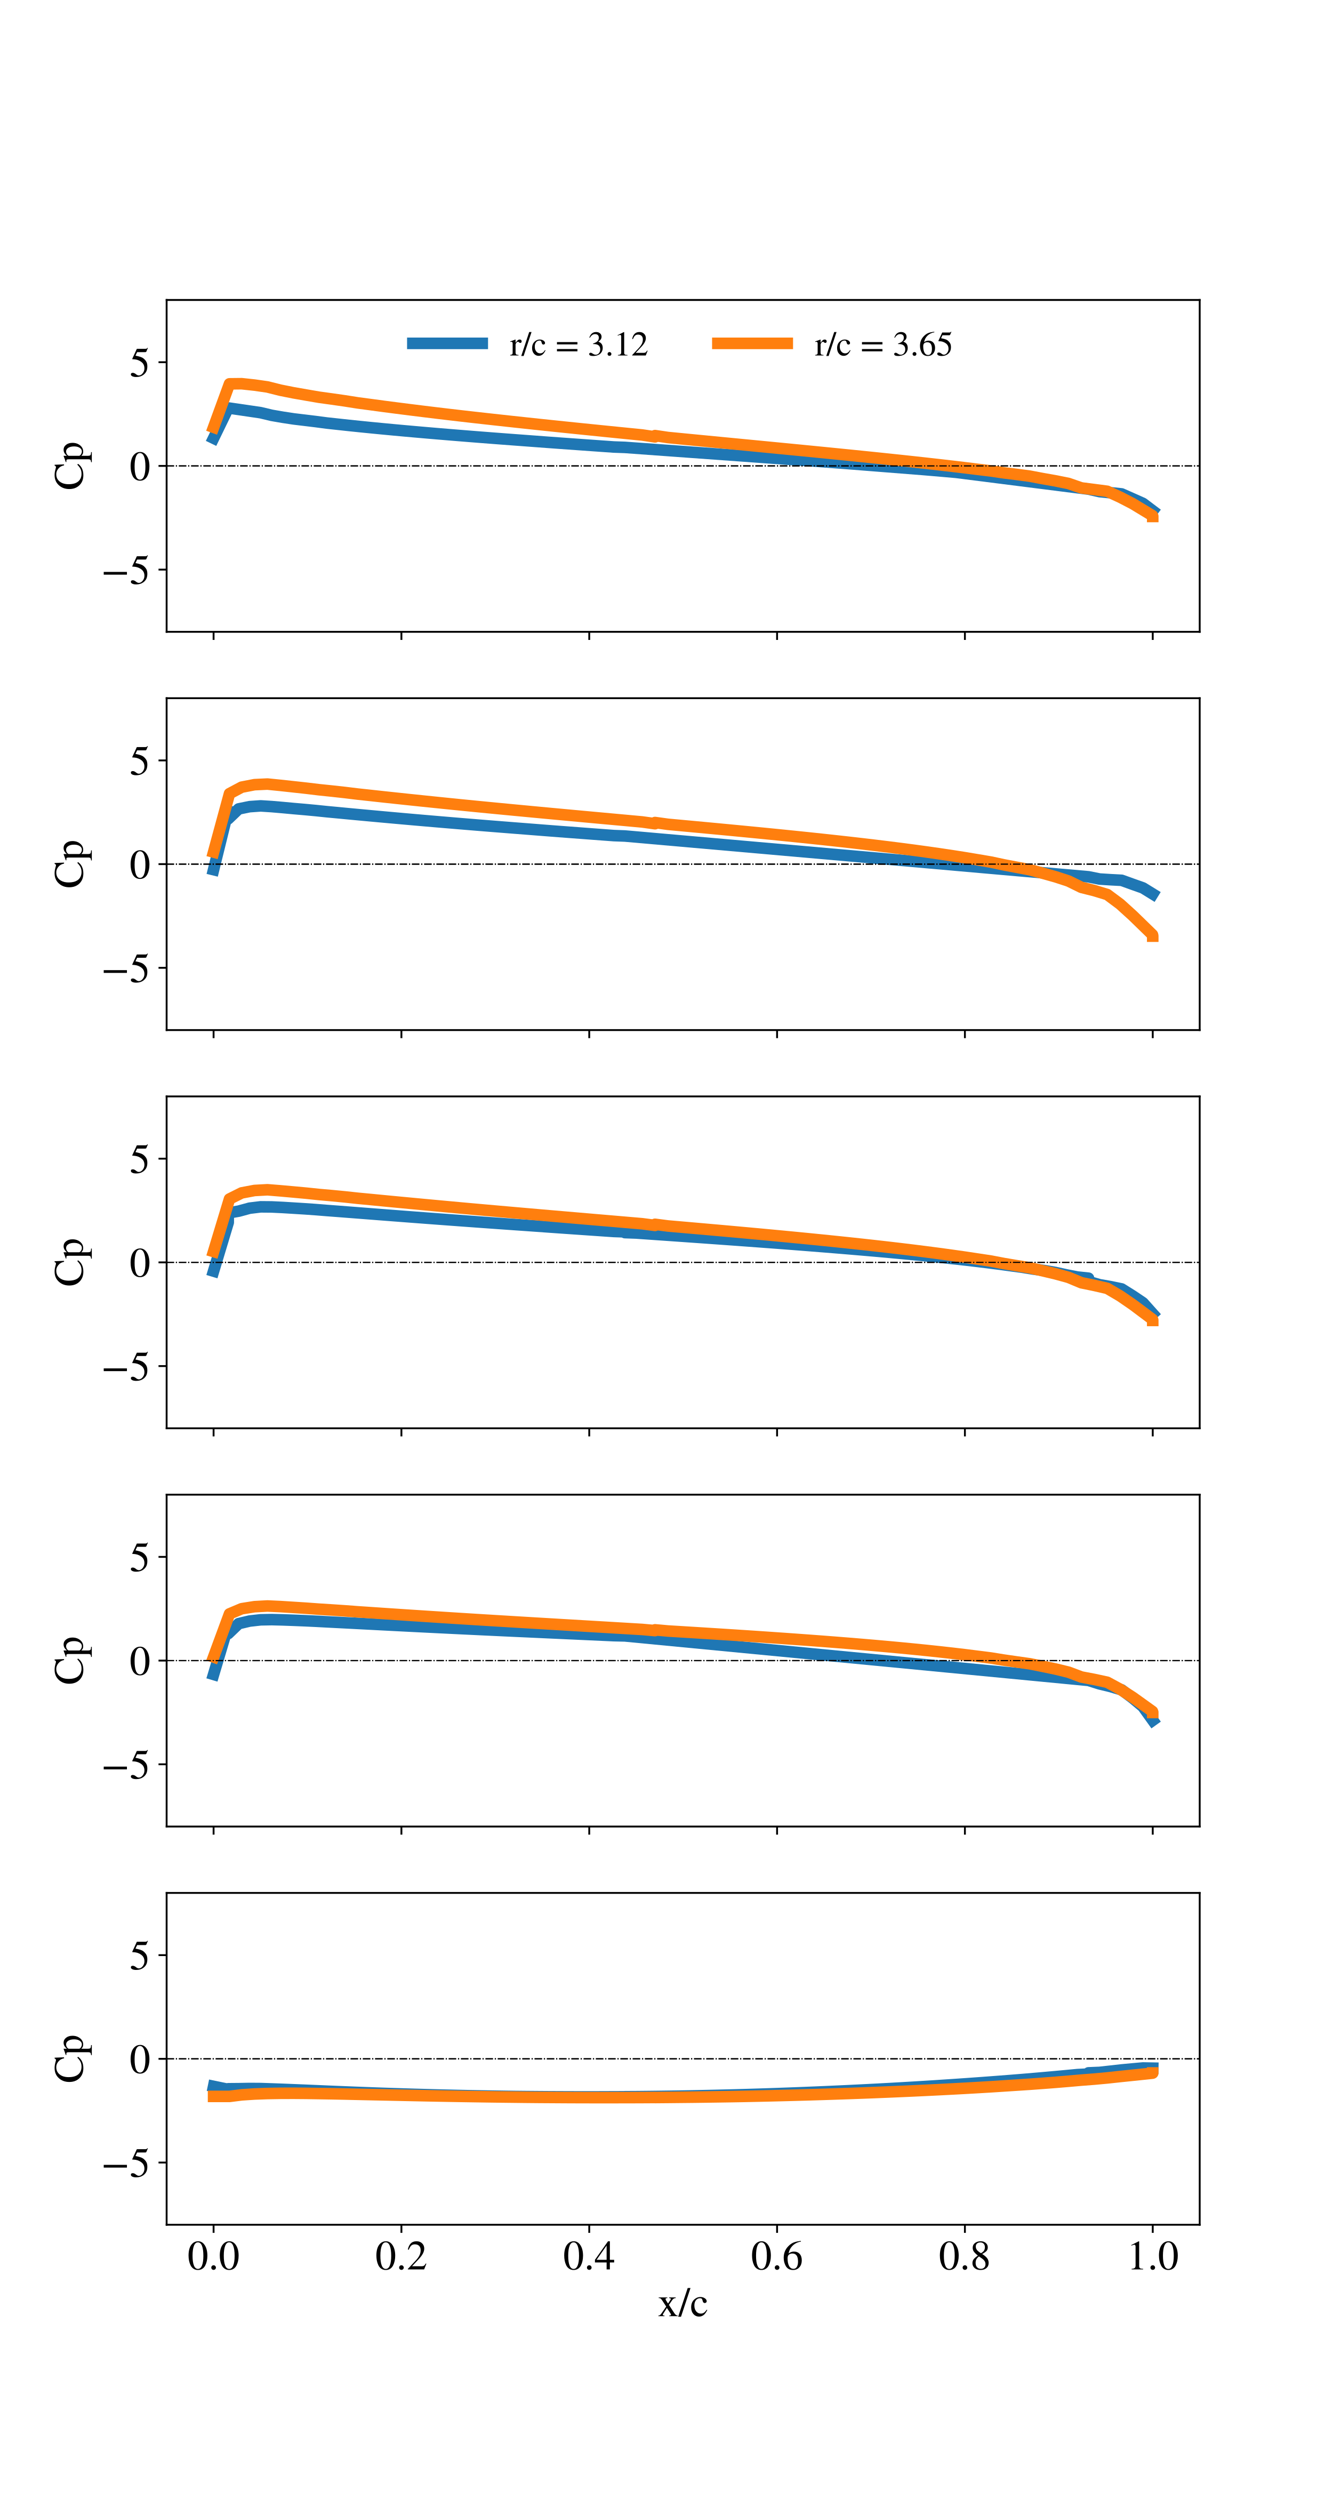 <?xml version="1.0" encoding="utf-8" standalone="no"?>
<!DOCTYPE svg PUBLIC "-//W3C//DTD SVG 1.1//EN"
  "http://www.w3.org/Graphics/SVG/1.1/DTD/svg11.dtd">
<!-- Created with matplotlib (https://matplotlib.org/) -->
<svg height="1080pt" version="1.1" viewBox="0 0 576 1080" width="576pt" xmlns="http://www.w3.org/2000/svg" xmlns:xlink="http://www.w3.org/1999/xlink">
 <defs>
  <style type="text/css">*{stroke-linecap:butt;stroke-linejoin:round;}</style>
 </defs>
 <g id="figure_1">
  <g id="patch_1">
   <path d="M 0 1080 
L 576 1080 
L 576 0 
L 0 0 
z
" style="fill:#ffffff;"/>
  </g>
  <g id="axes_1">
   <g id="patch_2">
    <path d="M 72 272.979 
L 518.4 272.979 
L 518.4 129.6 
L 72 129.6 
z
" style="fill:#ffffff;"/>
   </g>
   <g id="matplotlib.axis_1">
    <g id="xtick_1">
     <g id="line2d_1">
      <defs>
       <path d="M 0 0 
L 0 3.5 
" id="m505b1a65cf" style="stroke:#000000;stroke-width:0.8;"/>
      </defs>
      <g>
       <use style="fill:#ffffff;stroke:#000000;stroke-width:0.8;" x="92.291" xlink:href="#m505b1a65cf" y="272.979"/>
      </g>
     </g>
    </g>
    <g id="xtick_2">
     <g id="line2d_2">
      <g>
       <use style="fill:#ffffff;stroke:#000000;stroke-width:0.8;" x="173.455" xlink:href="#m505b1a65cf" y="272.979"/>
      </g>
     </g>
    </g>
    <g id="xtick_3">
     <g id="line2d_3">
      <g>
       <use style="fill:#ffffff;stroke:#000000;stroke-width:0.8;" x="254.618" xlink:href="#m505b1a65cf" y="272.979"/>
      </g>
     </g>
    </g>
    <g id="xtick_4">
     <g id="line2d_4">
      <g>
       <use style="fill:#ffffff;stroke:#000000;stroke-width:0.8;" x="335.782" xlink:href="#m505b1a65cf" y="272.979"/>
      </g>
     </g>
    </g>
    <g id="xtick_5">
     <g id="line2d_5">
      <g>
       <use style="fill:#ffffff;stroke:#000000;stroke-width:0.8;" x="416.945" xlink:href="#m505b1a65cf" y="272.979"/>
      </g>
     </g>
    </g>
    <g id="xtick_6">
     <g id="line2d_6">
      <g>
       <use style="fill:#ffffff;stroke:#000000;stroke-width:0.8;" x="498.109" xlink:href="#m505b1a65cf" y="272.979"/>
      </g>
     </g>
    </g>
   </g>
   <g id="matplotlib.axis_2">
    <g id="ytick_1">
     <g id="line2d_7">
      <defs>
       <path d="M 0 0 
L -3.5 0 
" id="mb809abcc5d" style="stroke:#000000;stroke-width:0.8;"/>
      </defs>
      <g>
       <use style="fill:#ffffff;stroke:#000000;stroke-width:0.8;" x="72" xlink:href="#mb809abcc5d" y="246.096"/>
      </g>
     </g>
     <g id="text_1">
      <!-- −5 -->
      <g transform="translate(43.67 252.242)scale(0.18 -0.18)">
       <defs>
        <path d="M 62.094 22 
L 6.406 22 
L 6.406 28.594 
L 62.094 28.594 
z
" id="STIXGeneral-Regular-8722"/>
        <path d="M 43.797 68.094 
L 40.203 59.594 
Q 39.594 58.297 37.5 58.297 
L 18.094 58.297 
L 14.094 49.797 
Q 25.094 47.703 30 45.25 
Q 34.906 42.797 39.094 37 
Q 42.594 32.203 42.594 24.297 
Q 42.594 17.094 40.25 12.188 
Q 37.906 7.297 32.797 3.5 
Q 26 -1.406 15.797 -1.406 
Q 10.094 -1.406 6.594 0.297 
Q 3.094 2 3.094 4.797 
Q 3.094 8.594 7.594 8.594 
Q 11.203 8.594 15 5.5 
Q 18.906 2.297 22.094 2.297 
Q 27.297 2.297 31.438 7.5 
Q 35.594 12.703 35.594 19.203 
Q 35.594 28.797 28.906 34.203 
Q 20.203 41.203 7.594 41.203 
Q 6.406 41.203 6.406 42 
L 6.5 42.5 
L 17.406 66.203 
L 38.094 66.203 
Q 39.797 66.203 40.75 66.703 
Q 41.703 67.203 42.906 68.797 
z
" id="STIXGeneral-Regular-53"/>
       </defs>
       <use xlink:href="#STIXGeneral-Regular-8722"/>
       <use x="68.5" xlink:href="#STIXGeneral-Regular-53"/>
      </g>
     </g>
    </g>
    <g id="ytick_2">
     <g id="line2d_8">
      <g>
       <use style="fill:#ffffff;stroke:#000000;stroke-width:0.8;" x="72" xlink:href="#mb809abcc5d" y="201.29"/>
      </g>
     </g>
     <g id="text_2">
      <!-- 0 -->
      <g transform="translate(56 207.436)scale(0.18 -0.18)">
       <defs>
        <path d="M 47.594 33 
Q 47.594 26.297 46.297 20.344 
Q 45 14.406 42.453 9.406 
Q 39.906 4.406 35.406 1.5 
Q 30.906 -1.406 25 -1.406 
Q 18.906 -1.406 14.297 1.688 
Q 9.703 4.797 7.203 10 
Q 4.703 15.203 3.547 21.094 
Q 2.406 27 2.406 33.594 
Q 2.406 42.906 4.703 50.344 
Q 7 57.797 12.344 62.688 
Q 17.703 67.594 25.406 67.594 
Q 35.203 67.594 41.391 58 
Q 47.594 48.406 47.594 33 
z
M 38 32.5 
Q 38 48.297 34.641 56.641 
Q 31.297 65 24.797 65 
Q 18.594 65 15.297 56.594 
Q 12 48.203 12 32.906 
Q 12 17.5 15.297 9.344 
Q 18.594 1.203 25 1.203 
Q 31.297 1.203 34.641 9.344 
Q 38 17.5 38 32.5 
z
" id="STIXGeneral-Regular-48"/>
       </defs>
       <use xlink:href="#STIXGeneral-Regular-48"/>
      </g>
     </g>
    </g>
    <g id="ytick_3">
     <g id="line2d_9">
      <g>
       <use style="fill:#ffffff;stroke:#000000;stroke-width:0.8;" x="72" xlink:href="#mb809abcc5d" y="156.484"/>
      </g>
     </g>
     <g id="text_3">
      <!-- 5 -->
      <g transform="translate(56 162.63)scale(0.18 -0.18)">
       <use xlink:href="#STIXGeneral-Regular-53"/>
      </g>
     </g>
    </g>
    <g id="text_4">
     <!-- Cp -->
     <g transform="translate(35.763 211.793)rotate(-90)scale(0.18 -0.18)">
      <defs>
       <path d="M 61.406 13.094 
L 63.297 11.297 
Q 54.406 -1.406 36 -1.406 
Q 21.5 -1.406 12.406 7.5 
Q 2.797 16.906 2.797 32.5 
Q 2.797 47.094 11.797 57.203 
Q 21.203 67.594 36.094 67.594 
Q 42.5 67.594 48 66.094 
Q 54.297 64.297 54.906 64.297 
Q 58.203 64.297 59.094 67.594 
L 61.094 67.594 
L 62 44.906 
L 59.703 44.906 
Q 58.094 52.094 54.5 56 
Q 47.406 63.594 38.406 63.594 
Q 27.297 63.594 20.844 55.438 
Q 14.406 47.297 14.406 34.094 
Q 14.406 18 21.594 10.203 
Q 28.297 3 39.406 3 
Q 46 3 50.797 5.297 
Q 55.594 7.594 61.406 13.094 
z
" id="STIXGeneral-Regular-67"/>
       <path d="M 15.906 45.797 
L 15.906 38.094 
Q 22.203 46 30.297 46 
Q 37.594 46 42.297 40 
Q 47 34 47 24.703 
Q 47 13.797 40.953 6.391 
Q 34.906 -1 26 -1 
Q 22.906 -1 20.75 -0.094 
Q 18.594 0.797 15.906 3.297 
L 15.906 -12.406 
Q 15.906 -17.094 17.5 -18.438 
Q 19.094 -19.797 24.703 -19.906 
L 24.703 -21.703 
L 0.5 -21.703 
L 0.5 -20 
Q 4.906 -19.594 6.203 -18.297 
Q 7.5 -17 7.5 -13.094 
L 7.5 33.703 
Q 7.5 37.203 6.703 38.297 
Q 5.906 39.406 3.406 39.406 
Q 1.797 39.406 0.906 39.297 
L 0.906 40.906 
Q 7.906 43 15.297 46 
z
M 15.906 33.406 
L 15.906 8.797 
Q 15.906 6.594 19.344 4.391 
Q 22.797 2.203 26.297 2.203 
Q 31.703 2.203 35.047 7.297 
Q 38.406 12.406 38.406 20.703 
Q 38.406 29.5 35.047 34.75 
Q 31.703 40 26.094 40 
Q 22.594 40 19.25 37.797 
Q 15.906 35.594 15.906 33.406 
z
" id="STIXGeneral-Regular-112"/>
      </defs>
      <use xlink:href="#STIXGeneral-Regular-67"/>
      <use x="66.7" xlink:href="#STIXGeneral-Regular-112"/>
     </g>
    </g>
   </g>
   <g id="line2d_10">
    <path clip-path="url(#p32558b3fc7)" d="M 92.291 189.319 
L 98.631 176.256 
L 98.631 176.256 
L 98.631 176.256 
L 103.122 176.906 
L 107.86 177.601 
L 107.86 177.601 
L 112.629 178.304 
L 112.629 178.304 
L 117.399 179.441 
L 117.399 179.441 
L 122.169 180.268 
L 122.169 180.268 
L 126.938 180.991 
L 126.938 180.991 
L 131.708 181.562 
L 131.708 181.562 
L 136.478 182.142 
L 136.478 182.142 
L 141.247 182.771 
L 141.247 182.771 
L 146.017 183.288 
L 146.017 183.288 
L 150.787 183.806 
L 150.787 183.806 
L 155.556 184.299 
L 155.556 184.299 
L 160.326 184.778 
L 160.326 184.778 
L 165.096 185.241 
L 165.096 185.241 
L 169.865 185.691 
L 169.865 185.691 
L 174.635 186.129 
L 174.635 186.129 
L 179.405 186.555 
L 179.405 186.555 
L 184.174 186.971 
L 184.174 186.971 
L 188.944 187.377 
L 188.944 187.377 
L 193.714 187.775 
L 193.714 187.775 
L 198.483 188.166 
L 198.483 188.166 
L 203.253 188.549 
L 203.253 188.549 
L 208.023 188.926 
L 208.023 188.926 
L 212.792 189.295 
L 212.792 189.295 
L 217.562 189.658 
L 217.562 189.658 
L 222.332 190.017 
L 222.332 190.017 
L 227.101 190.372 
L 227.101 190.372 
L 231.871 190.728 
L 231.871 190.728 
L 236.641 191.085 
L 236.641 191.085 
L 241.41 191.433 
L 241.41 191.433 
L 246.18 191.773 
L 246.18 191.773 
L 250.95 192.113 
L 250.95 192.113 
L 255.719 192.453 
L 255.719 192.453 
L 260.489 192.791 
L 260.489 192.791 
L 265.259 193.127 
L 265.259 193.127 
L 270.028 193.294 
L 270.028 193.294 
L 355.882 199.502 
L 360.652 199.853 
L 365.422 200.209 
L 398.809 202.835 
L 403.579 203.237 
L 408.349 203.648 
L 413.118 204.07 
L 470.354 211.326 
L 475.124 212.406 
L 479.894 212.89 
L 484.663 213.392 
L 489.401 215.488 
L 493.875 217.483 
L 498.109 220.682 
" style="fill:none;stroke:#1f77b4;stroke-linecap:square;stroke-width:5;"/>
   </g>
   <g id="line2d_11">
    <path clip-path="url(#p32558b3fc7)" d="M 72 201.29 
L 518.4 201.29 
" style="fill:none;stroke:#000000;stroke-dasharray:3.2,0.8,0.5,0.8;stroke-dashoffset:0;stroke-width:0.5;"/>
   </g>
   <g id="line2d_12">
    <path clip-path="url(#p32558b3fc7)" d="M 92.291 184.605 
L 99.165 165.834 
L 104.421 165.78 
L 109.967 166.378 
L 115.55 167.175 
L 121.133 168.578 
L 126.717 169.696 
L 132.3 170.67 
L 137.883 171.629 
L 143.466 172.397 
L 149.049 173.197 
L 154.632 174.077 
L 160.215 174.818 
L 165.798 175.571 
L 171.381 176.295 
L 176.964 177.006 
L 182.547 177.7 
L 188.13 178.38 
L 193.713 179.044 
L 199.297 179.696 
L 204.88 180.333 
L 210.463 180.956 
L 216.046 181.571 
L 221.629 182.18 
L 227.212 182.781 
L 232.795 183.376 
L 238.378 183.963 
L 243.961 184.544 
L 249.544 185.119 
L 255.127 185.689 
L 260.71 186.255 
L 266.294 186.817 
L 271.877 187.374 
L 277.46 187.928 
L 283.043 188.753 
L 283.043 188.203 
L 288.626 189.025 
L 294.209 189.57 
L 299.792 190.112 
L 305.375 190.653 
L 310.958 191.192 
L 316.541 191.731 
L 322.124 192.27 
L 327.707 192.809 
L 333.29 193.35 
L 338.874 193.892 
L 344.457 194.436 
L 350.04 194.983 
L 355.623 195.534 
L 361.206 196.089 
L 366.789 196.648 
L 372.372 197.214 
L 377.955 197.786 
L 383.538 198.367 
L 389.121 198.957 
L 394.704 199.557 
L 400.287 200.17 
L 405.871 200.798 
L 411.454 201.443 
L 417.037 202.105 
L 422.62 202.796 
L 428.203 203.471 
L 433.786 204.289 
L 439.369 204.978 
L 444.952 205.718 
L 450.535 206.773 
L 456.118 207.759 
L 461.701 208.885 
L 467.284 210.812 
L 472.867 211.525 
L 478.451 212.258 
L 484.021 214.806 
L 489.496 217.639 
L 496.8 222.066 
L 497.989 222.78 
L 498.109 223.063 
L 498.109 223.143 
" style="fill:none;stroke:#ff7f0e;stroke-linecap:square;stroke-width:5;"/>
   </g>
   <g id="line2d_13">
    <path clip-path="url(#p32558b3fc7)" d="M 72 201.29 
L 518.4 201.29 
" style="fill:none;stroke:#000000;stroke-dasharray:3.2,0.8,0.5,0.8;stroke-dashoffset:0;stroke-width:0.5;"/>
   </g>
   <g id="patch_3">
    <path d="M 72 272.979 
L 72 129.6 
" style="fill:none;stroke:#000000;stroke-linecap:square;stroke-linejoin:miter;stroke-width:0.8;"/>
   </g>
   <g id="patch_4">
    <path d="M 518.4 272.979 
L 518.4 129.6 
" style="fill:none;stroke:#000000;stroke-linecap:square;stroke-linejoin:miter;stroke-width:0.8;"/>
   </g>
   <g id="patch_5">
    <path d="M 72 272.979 
L 518.4 272.979 
" style="fill:none;stroke:#000000;stroke-linecap:square;stroke-linejoin:miter;stroke-width:0.8;"/>
   </g>
   <g id="patch_6">
    <path d="M 72 129.6 
L 518.4 129.6 
" style="fill:none;stroke:#000000;stroke-linecap:square;stroke-linejoin:miter;stroke-width:0.8;"/>
   </g>
   <g id="legend_1">
    <g id="line2d_14">
     <path d="M 178.397 148.343 
L 208.385 148.343 
" style="fill:none;stroke:#1f77b4;stroke-linecap:square;stroke-width:5;"/>
    </g>
    <g id="line2d_15"/>
    <g id="text_5">
     <!-- r/c = 3.12 -->
     <g transform="translate(220.38 153.59)scale(0.15 -0.15)">
      <defs>
       <path d="M 16 45.797 
L 16 36.594 
Q 19.797 42 22.344 44 
Q 24.906 46 28 46 
Q 30.594 46 32.047 44.594 
Q 33.5 43.203 33.5 40.703 
Q 33.5 38.594 32.453 37.391 
Q 31.406 36.203 29.594 36.203 
Q 27.703 36.203 25.594 38.203 
Q 24 39.703 23 39.703 
Q 20.906 39.703 18.453 36.797 
Q 16 33.906 16 31.5 
L 16 9 
Q 16 4.703 17.703 3.203 
Q 19.406 1.703 24.5 1.5 
L 24.5 0 
L 0.5 0 
L 0.5 1.5 
Q 5.297 2.406 6.438 3.5 
Q 7.594 4.594 7.594 8.406 
L 7.594 33.406 
Q 7.594 36.703 6.844 38.047 
Q 6.094 39.406 4.203 39.406 
Q 2.594 39.406 0.703 39 
L 0.703 40.594 
Q 7 42.594 15.5 46 
z
" id="STIXGeneral-Regular-114"/>
       <path d="M 28.703 67.594 
L 5.906 -1.406 
L -0.906 -1.406 
L 22 67.594 
z
" id="STIXGeneral-Regular-47"/>
       <path d="M 39.797 15.594 
L 41.203 14.703 
Q 36.906 6.297 33 3.203 
Q 27.906 -1 21.5 -1 
Q 13.203 -1 7.844 5.25 
Q 2.5 11.5 2.5 21.203 
Q 2.5 33.906 10.906 40.906 
Q 17.094 46 24.406 46 
Q 30.703 46 35.25 42.953 
Q 39.797 39.906 39.797 35.703 
Q 39.797 34 38.391 32.75 
Q 37 31.5 35.094 31.5 
Q 31.594 31.5 30.297 36.094 
L 29.703 38.297 
Q 28.906 41.094 27.703 42.094 
Q 26.5 43.094 23.797 43.094 
Q 17.703 43.094 13.953 38.297 
Q 10.203 33.5 10.203 25.703 
Q 10.203 17.094 14.5 11.641 
Q 18.797 6.203 25.703 6.203 
Q 30 6.203 33.094 8.25 
Q 36.203 10.297 39.797 15.594 
z
" id="STIXGeneral-Regular-99"/>
       <path id="STIXGeneral-Regular-32"/>
       <path d="M 63.703 32 
L 4.797 32 
L 4.797 38.594 
L 63.703 38.594 
z
M 63.703 12 
L 4.797 12 
L 4.797 18.594 
L 63.703 18.594 
z
" id="STIXGeneral-Regular-61"/>
       <path d="M 6.094 51 
L 4.5 51.406 
Q 6.797 58.906 11.688 63.25 
Q 16.594 67.594 24.094 67.594 
Q 31.094 67.594 35.391 63.797 
Q 39.703 60 39.703 53.906 
Q 39.703 45.703 30.406 40.094 
Q 35.906 37.703 38.703 34.797 
Q 43.094 29.906 43.094 21.906 
Q 43.094 13.906 38.5 7.906 
Q 35.094 3.297 28.75 0.938 
Q 22.406 -1.406 15.297 -1.406 
Q 4.094 -1.406 4.094 4.297 
Q 4.094 5.906 5.297 6.906 
Q 6.5 7.906 8.203 7.906 
Q 10.703 7.906 14.297 5.297 
Q 18.703 2.203 22.906 2.203 
Q 28.406 2.203 32.156 6.641 
Q 35.906 11.094 35.906 17.5 
Q 35.906 29 25.5 32 
Q 22.406 33 15.297 33 
L 15.297 34.406 
Q 20.906 36.297 23.703 38 
Q 31.797 42.594 31.797 51.406 
Q 31.797 56.406 28.938 59 
Q 26.094 61.594 21 61.594 
Q 12 61.594 6.094 51 
z
" id="STIXGeneral-Regular-51"/>
       <path d="M 18.094 4.297 
Q 18.094 2.094 16.438 0.5 
Q 14.797 -1.094 12.5 -1.094 
Q 10.203 -1.094 8.594 0.5 
Q 7 2.094 7 4.391 
Q 7 6.703 8.641 8.344 
Q 10.297 10 12.594 10 
Q 14.797 10 16.438 8.297 
Q 18.094 6.594 18.094 4.297 
z
" id="STIXGeneral-Regular-46"/>
       <path d="M 39.406 0 
L 11.797 0 
L 11.797 1.5 
Q 17.297 1.797 19.297 3.547 
Q 21.297 5.297 21.297 9.5 
L 21.297 54.406 
Q 21.297 59.297 18.297 59.297 
Q 16.906 59.297 13.797 58.094 
L 11.094 57.094 
L 11.094 58.5 
L 29 67.594 
L 29.906 67.297 
L 29.906 7.594 
Q 29.906 4.297 31.906 2.891 
Q 33.906 1.5 39.406 1.5 
z
" id="STIXGeneral-Regular-49"/>
       <path d="M 47.406 13.703 
L 42 0 
L 2.906 0 
L 2.906 1.203 
L 20.703 20.094 
Q 27.703 27.406 30.703 33.5 
Q 33.703 39.594 33.703 46.094 
Q 33.703 52.797 30 56.5 
Q 26.297 60.203 19.797 60.203 
Q 14.406 60.203 11.25 57.391 
Q 8.094 54.594 5.094 47.203 
L 3 47.703 
Q 4.703 57 9.844 62.297 
Q 15 67.594 23.797 67.594 
Q 32.094 67.594 37.188 62.594 
Q 42.297 57.594 42.297 50 
Q 42.297 38.703 29.5 25.203 
L 13 7.594 
L 36.406 7.594 
Q 39.703 7.594 41.641 8.891 
Q 43.594 10.203 46 14.297 
z
" id="STIXGeneral-Regular-50"/>
      </defs>
      <use xlink:href="#STIXGeneral-Regular-114"/>
      <use x="33.3" xlink:href="#STIXGeneral-Regular-47"/>
      <use x="61.1" xlink:href="#STIXGeneral-Regular-99"/>
      <use x="105.5" xlink:href="#STIXGeneral-Regular-32"/>
      <use x="130.5" xlink:href="#STIXGeneral-Regular-61"/>
      <use x="199" xlink:href="#STIXGeneral-Regular-32"/>
      <use x="224" xlink:href="#STIXGeneral-Regular-51"/>
      <use x="274" xlink:href="#STIXGeneral-Regular-46"/>
      <use x="299" xlink:href="#STIXGeneral-Regular-49"/>
      <use x="349" xlink:href="#STIXGeneral-Regular-50"/>
     </g>
    </g>
    <g id="line2d_16">
     <path d="M 310.194 148.343 
L 340.182 148.343 
" style="fill:none;stroke:#ff7f0e;stroke-linecap:square;stroke-width:5;"/>
    </g>
    <g id="line2d_17"/>
    <g id="text_6">
     <!-- r/c = 3.65 -->
     <g transform="translate(352.177 153.59)scale(0.15 -0.15)">
      <defs>
       <path d="M 44.594 68.406 
L 44.797 66.797 
Q 33 64.906 25.094 57.25 
Q 17.203 49.594 15.203 38.297 
Q 21 42.797 27.906 42.797 
Q 36.703 42.797 41.75 37.188 
Q 46.797 31.594 46.797 21.906 
Q 46.797 12.094 41.703 5.906 
Q 35.797 -1.406 25.797 -1.406 
Q 13.594 -1.406 8.094 8.703 
Q 3.406 17.297 3.406 27.906 
Q 3.406 44.297 14.297 55.5 
Q 20.5 61.906 27.047 64.547 
Q 33.594 67.203 44.594 68.406 
z
M 37.797 18.797 
Q 37.797 38.203 24.297 38.203 
Q 19.297 38.203 16 35.547 
Q 12.703 32.906 12.703 26.594 
Q 12.703 14.906 16.344 8.156 
Q 20 1.406 26.906 1.406 
Q 32.203 1.406 35 6.156 
Q 37.797 10.906 37.797 18.797 
z
" id="STIXGeneral-Regular-54"/>
      </defs>
      <use xlink:href="#STIXGeneral-Regular-114"/>
      <use x="33.3" xlink:href="#STIXGeneral-Regular-47"/>
      <use x="61.1" xlink:href="#STIXGeneral-Regular-99"/>
      <use x="105.5" xlink:href="#STIXGeneral-Regular-32"/>
      <use x="130.5" xlink:href="#STIXGeneral-Regular-61"/>
      <use x="199" xlink:href="#STIXGeneral-Regular-32"/>
      <use x="224" xlink:href="#STIXGeneral-Regular-51"/>
      <use x="274" xlink:href="#STIXGeneral-Regular-46"/>
      <use x="299" xlink:href="#STIXGeneral-Regular-54"/>
      <use x="349" xlink:href="#STIXGeneral-Regular-53"/>
     </g>
    </g>
   </g>
  </g>
  <g id="axes_2">
   <g id="patch_7">
    <path d="M 72 445.034 
L 518.4 445.034 
L 518.4 301.655 
L 72 301.655 
z
" style="fill:#ffffff;"/>
   </g>
   <g id="matplotlib.axis_3">
    <g id="xtick_7">
     <g id="line2d_18">
      <g>
       <use style="fill:#ffffff;stroke:#000000;stroke-width:0.8;" x="92.291" xlink:href="#m505b1a65cf" y="445.034"/>
      </g>
     </g>
    </g>
    <g id="xtick_8">
     <g id="line2d_19">
      <g>
       <use style="fill:#ffffff;stroke:#000000;stroke-width:0.8;" x="173.455" xlink:href="#m505b1a65cf" y="445.034"/>
      </g>
     </g>
    </g>
    <g id="xtick_9">
     <g id="line2d_20">
      <g>
       <use style="fill:#ffffff;stroke:#000000;stroke-width:0.8;" x="254.618" xlink:href="#m505b1a65cf" y="445.034"/>
      </g>
     </g>
    </g>
    <g id="xtick_10">
     <g id="line2d_21">
      <g>
       <use style="fill:#ffffff;stroke:#000000;stroke-width:0.8;" x="335.782" xlink:href="#m505b1a65cf" y="445.034"/>
      </g>
     </g>
    </g>
    <g id="xtick_11">
     <g id="line2d_22">
      <g>
       <use style="fill:#ffffff;stroke:#000000;stroke-width:0.8;" x="416.945" xlink:href="#m505b1a65cf" y="445.034"/>
      </g>
     </g>
    </g>
    <g id="xtick_12">
     <g id="line2d_23">
      <g>
       <use style="fill:#ffffff;stroke:#000000;stroke-width:0.8;" x="498.109" xlink:href="#m505b1a65cf" y="445.034"/>
      </g>
     </g>
    </g>
   </g>
   <g id="matplotlib.axis_4">
    <g id="ytick_4">
     <g id="line2d_24">
      <g>
       <use style="fill:#ffffff;stroke:#000000;stroke-width:0.8;" x="72" xlink:href="#mb809abcc5d" y="418.151"/>
      </g>
     </g>
     <g id="text_7">
      <!-- −5 -->
      <g transform="translate(43.67 424.298)scale(0.18 -0.18)">
       <use xlink:href="#STIXGeneral-Regular-8722"/>
       <use x="68.5" xlink:href="#STIXGeneral-Regular-53"/>
      </g>
     </g>
    </g>
    <g id="ytick_5">
     <g id="line2d_25">
      <g>
       <use style="fill:#ffffff;stroke:#000000;stroke-width:0.8;" x="72" xlink:href="#mb809abcc5d" y="373.345"/>
      </g>
     </g>
     <g id="text_8">
      <!-- 0 -->
      <g transform="translate(56 379.492)scale(0.18 -0.18)">
       <use xlink:href="#STIXGeneral-Regular-48"/>
      </g>
     </g>
    </g>
    <g id="ytick_6">
     <g id="line2d_26">
      <g>
       <use style="fill:#ffffff;stroke:#000000;stroke-width:0.8;" x="72" xlink:href="#mb809abcc5d" y="328.539"/>
      </g>
     </g>
     <g id="text_9">
      <!-- 5 -->
      <g transform="translate(56 334.686)scale(0.18 -0.18)">
       <use xlink:href="#STIXGeneral-Regular-53"/>
      </g>
     </g>
    </g>
    <g id="text_10">
     <!-- Cp -->
     <g transform="translate(35.763 383.848)rotate(-90)scale(0.18 -0.18)">
      <use xlink:href="#STIXGeneral-Regular-67"/>
      <use x="66.7" xlink:href="#STIXGeneral-Regular-112"/>
     </g>
    </g>
   </g>
   <g id="line2d_27">
    <path clip-path="url(#pb74b88c087)" d="M 92.291 375.736 
L 98.631 350.034 
L 98.631 350.034 
L 98.631 353.786 
L 103.122 349.487 
L 107.86 348.515 
L 107.86 348.515 
L 112.629 348.182 
L 112.629 348.182 
L 117.399 348.487 
L 117.399 348.487 
L 122.169 348.898 
L 122.169 348.898 
L 126.938 349.341 
L 126.938 349.341 
L 131.708 349.752 
L 131.708 349.752 
L 136.478 350.197 
L 136.478 350.197 
L 141.247 350.69 
L 141.247 350.69 
L 146.017 351.137 
L 146.017 351.137 
L 150.787 351.591 
L 150.787 351.591 
L 155.556 352.036 
L 155.556 352.036 
L 160.326 352.478 
L 160.326 352.478 
L 165.096 352.915 
L 165.096 352.915 
L 169.865 353.346 
L 169.865 353.346 
L 174.635 353.772 
L 174.635 353.772 
L 179.405 354.193 
L 179.405 354.193 
L 184.174 354.608 
L 184.174 354.608 
L 188.944 355.017 
L 188.944 355.017 
L 193.714 355.421 
L 193.714 355.421 
L 198.483 355.82 
L 198.483 355.82 
L 203.253 356.214 
L 203.253 356.214 
L 208.023 356.604 
L 208.023 356.604 
L 212.792 356.988 
L 212.792 356.988 
L 217.562 357.366 
L 217.562 357.366 
L 222.332 357.742 
L 222.332 357.742 
L 227.101 358.113 
L 227.101 358.113 
L 231.871 358.488 
L 231.871 358.488 
L 236.641 358.863 
L 236.641 358.863 
L 241.41 359.231 
L 241.41 359.231 
L 246.18 359.591 
L 246.18 359.591 
L 250.95 359.949 
L 250.95 359.949 
L 255.719 360.308 
L 255.719 360.308 
L 260.489 360.664 
L 260.489 360.664 
L 265.259 361.02 
L 265.259 361.02 
L 270.028 361.196 
L 270.028 361.196 
L 470.354 378.822 
L 470.354 378.822 
L 475.124 379.778 
L 475.124 379.778 
L 479.894 380.079 
L 479.894 380.079 
L 484.663 380.332 
L 489.401 382.036 
L 489.401 382.036 
L 493.875 383.619 
L 498.109 386.232 
" style="fill:none;stroke:#1f77b4;stroke-linecap:square;stroke-width:5;"/>
   </g>
   <g id="line2d_28">
    <path clip-path="url(#pb74b88c087)" d="M 72 373.345 
L 518.4 373.345 
" style="fill:none;stroke:#000000;stroke-dasharray:3.2,0.8,0.5,0.8;stroke-dashoffset:0;stroke-width:0.5;"/>
   </g>
   <g id="line2d_29">
    <path clip-path="url(#pb74b88c087)" d="M 92.291 368.136 
L 99.165 342.885 
L 104.421 340.091 
L 109.967 339.014 
L 115.55 338.752 
L 121.133 339.314 
L 126.717 339.923 
L 132.3 340.535 
L 137.883 341.207 
L 143.466 341.784 
L 149.049 342.399 
L 154.632 343.081 
L 160.215 343.681 
L 165.798 344.293 
L 171.381 344.89 
L 176.964 345.482 
L 182.547 346.064 
L 188.13 346.639 
L 193.713 347.209 
L 199.297 347.772 
L 204.88 348.326 
L 210.463 348.871 
L 216.046 349.409 
L 221.629 349.943 
L 227.212 350.472 
L 232.795 350.998 
L 238.378 351.52 
L 243.961 352.039 
L 249.544 352.555 
L 255.127 353.07 
L 260.71 353.583 
L 266.294 354.094 
L 271.877 354.606 
L 277.46 355.117 
L 283.043 355.886 
L 283.043 355.371 
L 288.626 356.142 
L 294.209 356.657 
L 299.792 357.175 
L 305.375 357.696 
L 310.958 358.221 
L 316.541 358.751 
L 322.124 359.287 
L 327.707 359.829 
L 333.29 360.38 
L 338.874 360.939 
L 344.457 361.508 
L 350.04 362.088 
L 355.623 362.68 
L 361.206 363.287 
L 366.789 363.908 
L 372.372 364.547 
L 377.955 365.206 
L 383.538 365.886 
L 389.121 366.59 
L 394.704 367.32 
L 400.287 368.081 
L 405.871 368.876 
L 411.454 369.71 
L 417.037 370.584 
L 422.62 371.518 
L 428.203 372.463 
L 433.786 373.661 
L 439.369 374.715 
L 444.952 375.772 
L 450.535 377.259 
L 456.118 378.822 
L 461.701 380.641 
L 467.284 383.381 
L 472.867 384.785 
L 478.451 386.484 
L 484.021 390.633 
L 489.496 395.599 
L 496.8 402.701 
L 497.989 403.861 
L 498.109 404.322 
L 498.109 404.461 
" style="fill:none;stroke:#ff7f0e;stroke-linecap:square;stroke-width:5;"/>
   </g>
   <g id="line2d_30">
    <path clip-path="url(#pb74b88c087)" d="M 72 373.345 
L 518.4 373.345 
" style="fill:none;stroke:#000000;stroke-dasharray:3.2,0.8,0.5,0.8;stroke-dashoffset:0;stroke-width:0.5;"/>
   </g>
   <g id="patch_8">
    <path d="M 72 445.034 
L 72 301.655 
" style="fill:none;stroke:#000000;stroke-linecap:square;stroke-linejoin:miter;stroke-width:0.8;"/>
   </g>
   <g id="patch_9">
    <path d="M 518.4 445.034 
L 518.4 301.655 
" style="fill:none;stroke:#000000;stroke-linecap:square;stroke-linejoin:miter;stroke-width:0.8;"/>
   </g>
   <g id="patch_10">
    <path d="M 72 445.034 
L 518.4 445.034 
" style="fill:none;stroke:#000000;stroke-linecap:square;stroke-linejoin:miter;stroke-width:0.8;"/>
   </g>
   <g id="patch_11">
    <path d="M 72 301.655 
L 518.4 301.655 
" style="fill:none;stroke:#000000;stroke-linecap:square;stroke-linejoin:miter;stroke-width:0.8;"/>
   </g>
  </g>
  <g id="axes_3">
   <g id="patch_12">
    <path d="M 72 617.09 
L 518.4 617.09 
L 518.4 473.71 
L 72 473.71 
z
" style="fill:#ffffff;"/>
   </g>
   <g id="matplotlib.axis_5">
    <g id="xtick_13">
     <g id="line2d_31">
      <g>
       <use style="fill:#ffffff;stroke:#000000;stroke-width:0.8;" x="92.291" xlink:href="#m505b1a65cf" y="617.09"/>
      </g>
     </g>
    </g>
    <g id="xtick_14">
     <g id="line2d_32">
      <g>
       <use style="fill:#ffffff;stroke:#000000;stroke-width:0.8;" x="173.455" xlink:href="#m505b1a65cf" y="617.09"/>
      </g>
     </g>
    </g>
    <g id="xtick_15">
     <g id="line2d_33">
      <g>
       <use style="fill:#ffffff;stroke:#000000;stroke-width:0.8;" x="254.618" xlink:href="#m505b1a65cf" y="617.09"/>
      </g>
     </g>
    </g>
    <g id="xtick_16">
     <g id="line2d_34">
      <g>
       <use style="fill:#ffffff;stroke:#000000;stroke-width:0.8;" x="335.782" xlink:href="#m505b1a65cf" y="617.09"/>
      </g>
     </g>
    </g>
    <g id="xtick_17">
     <g id="line2d_35">
      <g>
       <use style="fill:#ffffff;stroke:#000000;stroke-width:0.8;" x="416.945" xlink:href="#m505b1a65cf" y="617.09"/>
      </g>
     </g>
    </g>
    <g id="xtick_18">
     <g id="line2d_36">
      <g>
       <use style="fill:#ffffff;stroke:#000000;stroke-width:0.8;" x="498.109" xlink:href="#m505b1a65cf" y="617.09"/>
      </g>
     </g>
    </g>
   </g>
   <g id="matplotlib.axis_6">
    <g id="ytick_7">
     <g id="line2d_37">
      <g>
       <use style="fill:#ffffff;stroke:#000000;stroke-width:0.8;" x="72" xlink:href="#mb809abcc5d" y="590.206"/>
      </g>
     </g>
     <g id="text_11">
      <!-- −5 -->
      <g transform="translate(43.67 596.353)scale(0.18 -0.18)">
       <use xlink:href="#STIXGeneral-Regular-8722"/>
       <use x="68.5" xlink:href="#STIXGeneral-Regular-53"/>
      </g>
     </g>
    </g>
    <g id="ytick_8">
     <g id="line2d_38">
      <g>
       <use style="fill:#ffffff;stroke:#000000;stroke-width:0.8;" x="72" xlink:href="#mb809abcc5d" y="545.4"/>
      </g>
     </g>
     <g id="text_12">
      <!-- 0 -->
      <g transform="translate(56 551.547)scale(0.18 -0.18)">
       <use xlink:href="#STIXGeneral-Regular-48"/>
      </g>
     </g>
    </g>
    <g id="ytick_9">
     <g id="line2d_39">
      <g>
       <use style="fill:#ffffff;stroke:#000000;stroke-width:0.8;" x="72" xlink:href="#mb809abcc5d" y="500.594"/>
      </g>
     </g>
     <g id="text_13">
      <!-- 5 -->
      <g transform="translate(56 506.741)scale(0.18 -0.18)">
       <use xlink:href="#STIXGeneral-Regular-53"/>
      </g>
     </g>
    </g>
    <g id="text_14">
     <!-- Cp -->
     <g transform="translate(35.763 555.903)rotate(-90)scale(0.18 -0.18)">
      <use xlink:href="#STIXGeneral-Regular-67"/>
      <use x="66.7" xlink:href="#STIXGeneral-Regular-112"/>
     </g>
    </g>
   </g>
   <g id="line2d_40">
    <path clip-path="url(#pf37d69a041)" d="M 92.291 549.18 
L 98.63 528.138 
L 98.63 524.049 
L 103.121 523.277 
L 107.859 521.989 
L 112.629 521.412 
L 117.398 521.454 
L 122.168 521.679 
L 126.938 521.972 
L 131.707 522.267 
L 136.477 522.605 
L 141.247 522.991 
L 146.016 523.35 
L 150.786 523.719 
L 155.556 524.087 
L 160.326 524.457 
L 165.095 524.826 
L 169.865 525.193 
L 174.635 525.559 
L 179.404 525.922 
L 184.174 526.282 
L 188.944 526.639 
L 193.713 526.993 
L 198.483 527.344 
L 203.253 527.692 
L 208.022 528.038 
L 212.792 528.379 
L 217.562 528.717 
L 222.331 529.053 
L 227.101 529.386 
L 231.871 529.725 
L 236.64 530.067 
L 241.41 530.402 
L 246.18 530.733 
L 250.949 531.062 
L 255.719 531.392 
L 260.489 531.722 
L 265.258 532.052 
L 270.028 532.216 
L 270.028 532.548 
L 274.798 532.712 
L 279.567 533.042 
L 284.337 533.373 
L 289.107 533.705 
L 293.876 534.039 
L 298.646 534.374 
L 303.416 534.711 
L 308.185 535.05 
L 312.955 535.392 
L 317.725 535.736 
L 322.494 536.084 
L 327.264 536.435 
L 332.034 536.789 
L 336.803 537.148 
L 341.573 537.511 
L 346.343 537.879 
L 351.112 538.253 
L 355.882 538.632 
L 360.652 539.018 
L 365.421 539.412 
L 370.191 539.813 
L 374.961 540.223 
L 379.73 540.642 
L 384.5 541.072 
L 389.27 541.513 
L 394.039 541.966 
L 398.809 542.433 
L 403.579 542.915 
L 413.118 543.928 
L 417.888 544.464 
L 422.657 545.022 
L 427.427 545.607 
L 432.197 546.216 
L 436.967 546.866 
L 441.736 547.51 
L 446.506 548.288 
L 451.276 548.952 
L 456.045 549.768 
L 460.815 550.815 
L 465.585 551.738 
L 470.354 552.24 
L 470.354 553.686 
L 475.124 555.057 
L 479.894 555.892 
L 484.663 556.874 
L 489.401 559.845 
L 493.875 562.859 
L 498.109 567.591 
" style="fill:none;stroke:#1f77b4;stroke-linecap:square;stroke-width:5;"/>
   </g>
   <g id="line2d_41">
    <path clip-path="url(#pf37d69a041)" d="M 72 545.4 
L 518.4 545.4 
" style="fill:none;stroke:#000000;stroke-dasharray:3.2,0.8,0.5,0.8;stroke-dashoffset:0;stroke-width:0.5;"/>
   </g>
   <g id="line2d_42">
    <path clip-path="url(#pf37d69a041)" d="M 92.291 540.726 
L 99.165 518.018 
L 104.421 515.39 
L 109.967 514.344 
L 115.55 514.039 
L 121.133 514.49 
L 126.717 514.988 
L 132.3 515.5 
L 137.883 516.082 
L 143.466 516.577 
L 149.049 517.114 
L 154.632 517.717 
L 160.215 518.246 
L 165.798 518.79 
L 171.381 519.323 
L 176.964 519.852 
L 182.547 520.376 
L 188.13 520.894 
L 193.713 521.41 
L 199.297 521.922 
L 204.88 522.427 
L 210.463 522.925 
L 216.046 523.418 
L 221.629 523.909 
L 227.212 524.397 
L 232.795 524.882 
L 238.378 525.365 
L 243.961 525.846 
L 249.544 526.325 
L 255.127 526.803 
L 260.71 527.281 
L 266.294 527.758 
L 271.877 528.236 
L 277.46 528.714 
L 283.043 529.435 
L 283.043 528.953 
L 288.626 529.676 
L 294.209 530.16 
L 299.792 530.647 
L 305.375 531.138 
L 310.958 531.633 
L 316.541 532.133 
L 322.124 532.639 
L 327.707 533.151 
L 333.29 533.671 
L 338.874 534.198 
L 344.457 534.735 
L 350.04 535.282 
L 355.623 535.84 
L 361.206 536.41 
L 366.789 536.994 
L 372.372 537.593 
L 377.955 538.208 
L 383.538 538.842 
L 389.121 539.496 
L 394.704 540.173 
L 400.287 540.874 
L 405.871 541.603 
L 411.454 542.365 
L 417.037 543.158 
L 422.62 544 
L 428.203 544.843 
L 433.786 545.906 
L 439.369 546.842 
L 444.952 547.755 
L 450.535 549.025 
L 456.118 550.35 
L 461.701 551.88 
L 467.284 554.21 
L 472.867 555.354 
L 478.451 556.637 
L 484.021 559.905 
L 489.496 563.665 
L 496.8 569.134 
L 497.989 570.027 
L 498.109 570.38 
L 498.109 570.489 
" style="fill:none;stroke:#ff7f0e;stroke-linecap:square;stroke-width:5;"/>
   </g>
   <g id="line2d_43">
    <path clip-path="url(#pf37d69a041)" d="M 72 545.4 
L 518.4 545.4 
" style="fill:none;stroke:#000000;stroke-dasharray:3.2,0.8,0.5,0.8;stroke-dashoffset:0;stroke-width:0.5;"/>
   </g>
   <g id="patch_13">
    <path d="M 72 617.09 
L 72 473.71 
" style="fill:none;stroke:#000000;stroke-linecap:square;stroke-linejoin:miter;stroke-width:0.8;"/>
   </g>
   <g id="patch_14">
    <path d="M 518.4 617.09 
L 518.4 473.71 
" style="fill:none;stroke:#000000;stroke-linecap:square;stroke-linejoin:miter;stroke-width:0.8;"/>
   </g>
   <g id="patch_15">
    <path d="M 72 617.09 
L 518.4 617.09 
" style="fill:none;stroke:#000000;stroke-linecap:square;stroke-linejoin:miter;stroke-width:0.8;"/>
   </g>
   <g id="patch_16">
    <path d="M 72 473.71 
L 518.4 473.71 
" style="fill:none;stroke:#000000;stroke-linecap:square;stroke-linejoin:miter;stroke-width:0.8;"/>
   </g>
  </g>
  <g id="axes_4">
   <g id="patch_17">
    <path d="M 72 789.145 
L 518.4 789.145 
L 518.4 645.766 
L 72 645.766 
z
" style="fill:#ffffff;"/>
   </g>
   <g id="matplotlib.axis_7">
    <g id="xtick_19">
     <g id="line2d_44">
      <g>
       <use style="fill:#ffffff;stroke:#000000;stroke-width:0.8;" x="92.291" xlink:href="#m505b1a65cf" y="789.145"/>
      </g>
     </g>
    </g>
    <g id="xtick_20">
     <g id="line2d_45">
      <g>
       <use style="fill:#ffffff;stroke:#000000;stroke-width:0.8;" x="173.455" xlink:href="#m505b1a65cf" y="789.145"/>
      </g>
     </g>
    </g>
    <g id="xtick_21">
     <g id="line2d_46">
      <g>
       <use style="fill:#ffffff;stroke:#000000;stroke-width:0.8;" x="254.618" xlink:href="#m505b1a65cf" y="789.145"/>
      </g>
     </g>
    </g>
    <g id="xtick_22">
     <g id="line2d_47">
      <g>
       <use style="fill:#ffffff;stroke:#000000;stroke-width:0.8;" x="335.782" xlink:href="#m505b1a65cf" y="789.145"/>
      </g>
     </g>
    </g>
    <g id="xtick_23">
     <g id="line2d_48">
      <g>
       <use style="fill:#ffffff;stroke:#000000;stroke-width:0.8;" x="416.945" xlink:href="#m505b1a65cf" y="789.145"/>
      </g>
     </g>
    </g>
    <g id="xtick_24">
     <g id="line2d_49">
      <g>
       <use style="fill:#ffffff;stroke:#000000;stroke-width:0.8;" x="498.109" xlink:href="#m505b1a65cf" y="789.145"/>
      </g>
     </g>
    </g>
   </g>
   <g id="matplotlib.axis_8">
    <g id="ytick_10">
     <g id="line2d_50">
      <g>
       <use style="fill:#ffffff;stroke:#000000;stroke-width:0.8;" x="72" xlink:href="#mb809abcc5d" y="762.261"/>
      </g>
     </g>
     <g id="text_15">
      <!-- −5 -->
      <g transform="translate(43.67 768.408)scale(0.18 -0.18)">
       <use xlink:href="#STIXGeneral-Regular-8722"/>
       <use x="68.5" xlink:href="#STIXGeneral-Regular-53"/>
      </g>
     </g>
    </g>
    <g id="ytick_11">
     <g id="line2d_51">
      <g>
       <use style="fill:#ffffff;stroke:#000000;stroke-width:0.8;" x="72" xlink:href="#mb809abcc5d" y="717.455"/>
      </g>
     </g>
     <g id="text_16">
      <!-- 0 -->
      <g transform="translate(56 723.602)scale(0.18 -0.18)">
       <use xlink:href="#STIXGeneral-Regular-48"/>
      </g>
     </g>
    </g>
    <g id="ytick_12">
     <g id="line2d_52">
      <g>
       <use style="fill:#ffffff;stroke:#000000;stroke-width:0.8;" x="72" xlink:href="#mb809abcc5d" y="672.649"/>
      </g>
     </g>
     <g id="text_17">
      <!-- 5 -->
      <g transform="translate(56 678.796)scale(0.18 -0.18)">
       <use xlink:href="#STIXGeneral-Regular-53"/>
      </g>
     </g>
    </g>
    <g id="text_18">
     <!-- Cp -->
     <g transform="translate(35.763 727.958)rotate(-90)scale(0.18 -0.18)">
      <use xlink:href="#STIXGeneral-Regular-67"/>
      <use x="66.7" xlink:href="#STIXGeneral-Regular-112"/>
     </g>
    </g>
   </g>
   <g id="line2d_53">
    <path clip-path="url(#p3f93bbc14a)" d="M 92.291 723.432 
L 98.63 702.213 
L 98.63 702.213 
L 98.63 705.796 
L 103.121 701.489 
L 107.859 700.37 
L 107.859 700.37 
L 112.629 699.835 
L 112.629 699.835 
L 117.398 699.746 
L 117.398 699.746 
L 122.168 699.866 
L 122.168 699.866 
L 126.938 700.039 
L 126.938 700.039 
L 131.707 700.23 
L 131.707 700.23 
L 136.477 700.454 
L 136.477 700.454 
L 141.247 700.707 
L 141.247 700.707 
L 146.016 700.948 
L 146.016 700.948 
L 150.786 701.194 
L 150.786 701.194 
L 155.556 701.44 
L 155.556 701.44 
L 160.326 701.687 
L 160.326 701.687 
L 165.095 701.934 
L 165.095 701.934 
L 169.865 702.179 
L 169.865 702.179 
L 174.635 702.423 
L 174.635 702.423 
L 179.404 702.664 
L 179.404 702.664 
L 184.174 702.902 
L 184.174 702.902 
L 188.944 703.138 
L 188.944 703.138 
L 193.713 703.371 
L 193.713 703.371 
L 198.483 703.602 
L 198.483 703.602 
L 203.253 703.831 
L 203.253 703.831 
L 208.022 704.057 
L 208.022 704.057 
L 212.792 704.281 
L 212.792 704.281 
L 217.562 704.505 
L 217.562 704.505 
L 222.331 704.726 
L 222.331 704.726 
L 227.101 704.94 
L 227.101 704.94 
L 231.871 705.159 
L 231.871 705.159 
L 236.64 705.38 
L 236.64 705.38 
L 241.41 705.597 
L 241.41 705.597 
L 246.18 705.813 
L 246.18 705.813 
L 250.949 706.03 
L 250.949 706.03 
L 255.719 706.247 
L 255.719 706.247 
L 260.489 706.464 
L 260.489 706.464 
L 265.258 706.681 
L 265.258 706.681 
L 270.028 706.789 
L 270.028 706.789 
L 470.354 726.016 
L 470.354 726.016 
L 475.124 727.514 
L 475.124 727.514 
L 479.894 728.663 
L 479.894 728.663 
L 484.663 730.088 
L 484.663 730.088 
L 489.401 733.627 
L 489.401 733.627 
L 493.875 737.367 
L 493.875 737.367 
L 498.109 743.255 
L 498.109 743.255 
" style="fill:none;stroke:#1f77b4;stroke-linecap:square;stroke-width:5;"/>
   </g>
   <g id="line2d_54">
    <path clip-path="url(#p3f93bbc14a)" d="M 72 717.455 
L 518.4 717.455 
" style="fill:none;stroke:#000000;stroke-dasharray:3.2,0.8,0.5,0.8;stroke-dashoffset:0;stroke-width:0.5;"/>
   </g>
   <g id="line2d_55">
    <path clip-path="url(#p3f93bbc14a)" d="M 92.291 715.887 
L 99.165 697.264 
L 104.421 695.044 
L 109.967 694.167 
L 115.55 693.863 
L 121.133 694.118 
L 126.717 694.469 
L 132.3 694.824 
L 137.883 695.235 
L 143.466 695.586 
L 149.049 695.962 
L 154.632 696.383 
L 160.215 696.754 
L 165.798 697.135 
L 171.381 697.507 
L 176.964 697.877 
L 182.547 698.241 
L 188.13 698.601 
L 193.714 698.96 
L 199.297 699.314 
L 204.88 699.664 
L 210.463 700.008 
L 216.046 700.348 
L 221.629 700.685 
L 227.212 701.021 
L 232.795 701.354 
L 238.378 701.685 
L 243.961 702.015 
L 249.544 702.345 
L 255.127 702.674 
L 260.71 703.003 
L 266.294 703.333 
L 271.877 703.664 
L 277.46 703.996 
L 283.043 704.5 
L 283.043 704.162 
L 288.626 704.668 
L 294.209 705.008 
L 299.792 705.351 
L 305.375 705.699 
L 310.958 706.051 
L 316.541 706.409 
L 322.124 706.773 
L 327.707 707.143 
L 333.29 707.522 
L 338.874 707.909 
L 344.457 708.306 
L 350.04 708.712 
L 355.623 709.131 
L 361.206 709.562 
L 366.789 710.007 
L 372.372 710.467 
L 377.955 710.944 
L 383.538 711.44 
L 389.121 711.956 
L 394.704 712.494 
L 400.287 713.058 
L 405.871 713.649 
L 411.454 714.272 
L 417.037 714.927 
L 422.62 715.63 
L 428.203 716.336 
L 433.786 717.239 
L 439.369 718.042 
L 444.952 718.83 
L 450.535 719.936 
L 456.118 721.099 
L 461.701 722.454 
L 467.284 724.546 
L 472.867 725.603 
L 478.451 726.816 
L 484.021 729.83 
L 489.496 733.335 
L 496.8 738.578 
L 497.989 739.433 
L 498.109 739.775 
L 498.109 739.886 
" style="fill:none;stroke:#ff7f0e;stroke-linecap:square;stroke-width:5;"/>
   </g>
   <g id="line2d_56">
    <path clip-path="url(#p3f93bbc14a)" d="M 72 717.455 
L 518.4 717.455 
" style="fill:none;stroke:#000000;stroke-dasharray:3.2,0.8,0.5,0.8;stroke-dashoffset:0;stroke-width:0.5;"/>
   </g>
   <g id="patch_18">
    <path d="M 72 789.145 
L 72 645.766 
" style="fill:none;stroke:#000000;stroke-linecap:square;stroke-linejoin:miter;stroke-width:0.8;"/>
   </g>
   <g id="patch_19">
    <path d="M 518.4 789.145 
L 518.4 645.766 
" style="fill:none;stroke:#000000;stroke-linecap:square;stroke-linejoin:miter;stroke-width:0.8;"/>
   </g>
   <g id="patch_20">
    <path d="M 72 789.145 
L 518.4 789.145 
" style="fill:none;stroke:#000000;stroke-linecap:square;stroke-linejoin:miter;stroke-width:0.8;"/>
   </g>
   <g id="patch_21">
    <path d="M 72 645.766 
L 518.4 645.766 
" style="fill:none;stroke:#000000;stroke-linecap:square;stroke-linejoin:miter;stroke-width:0.8;"/>
   </g>
  </g>
  <g id="axes_5">
   <g id="patch_22">
    <path d="M 72 961.2 
L 518.4 961.2 
L 518.4 817.821 
L 72 817.821 
z
" style="fill:#ffffff;"/>
   </g>
   <g id="matplotlib.axis_9">
    <g id="xtick_25">
     <g id="line2d_57">
      <g>
       <use style="fill:#ffffff;stroke:#000000;stroke-width:0.8;" x="92.291" xlink:href="#m505b1a65cf" y="961.2"/>
      </g>
     </g>
     <g id="text_19">
      <!-- 0.0 -->
      <g transform="translate(81.041 980.493)scale(0.18 -0.18)">
       <use xlink:href="#STIXGeneral-Regular-48"/>
       <use x="50" xlink:href="#STIXGeneral-Regular-46"/>
       <use x="75" xlink:href="#STIXGeneral-Regular-48"/>
      </g>
     </g>
    </g>
    <g id="xtick_26">
     <g id="line2d_58">
      <g>
       <use style="fill:#ffffff;stroke:#000000;stroke-width:0.8;" x="173.455" xlink:href="#m505b1a65cf" y="961.2"/>
      </g>
     </g>
     <g id="text_20">
      <!-- 0.2 -->
      <g transform="translate(162.205 980.493)scale(0.18 -0.18)">
       <use xlink:href="#STIXGeneral-Regular-48"/>
       <use x="50" xlink:href="#STIXGeneral-Regular-46"/>
       <use x="75" xlink:href="#STIXGeneral-Regular-50"/>
      </g>
     </g>
    </g>
    <g id="xtick_27">
     <g id="line2d_59">
      <g>
       <use style="fill:#ffffff;stroke:#000000;stroke-width:0.8;" x="254.618" xlink:href="#m505b1a65cf" y="961.2"/>
      </g>
     </g>
     <g id="text_21">
      <!-- 0.4 -->
      <g transform="translate(243.368 980.493)scale(0.18 -0.18)">
       <defs>
        <path d="M 47.297 16.703 
L 37 16.703 
L 37 0 
L 29.203 0 
L 29.203 16.703 
L 1.203 16.703 
L 1.203 23.094 
L 32.594 67.594 
L 37 67.594 
L 37 23.094 
L 47.297 23.094 
z
M 29.203 23.094 
L 29.203 57.406 
L 5.203 23.094 
z
" id="STIXGeneral-Regular-52"/>
       </defs>
       <use xlink:href="#STIXGeneral-Regular-48"/>
       <use x="50" xlink:href="#STIXGeneral-Regular-46"/>
       <use x="75" xlink:href="#STIXGeneral-Regular-52"/>
      </g>
     </g>
    </g>
    <g id="xtick_28">
     <g id="line2d_60">
      <g>
       <use style="fill:#ffffff;stroke:#000000;stroke-width:0.8;" x="335.782" xlink:href="#m505b1a65cf" y="961.2"/>
      </g>
     </g>
     <g id="text_22">
      <!-- 0.6 -->
      <g transform="translate(324.532 980.493)scale(0.18 -0.18)">
       <use xlink:href="#STIXGeneral-Regular-48"/>
       <use x="50" xlink:href="#STIXGeneral-Regular-46"/>
       <use x="75" xlink:href="#STIXGeneral-Regular-54"/>
      </g>
     </g>
    </g>
    <g id="xtick_29">
     <g id="line2d_61">
      <g>
       <use style="fill:#ffffff;stroke:#000000;stroke-width:0.8;" x="416.945" xlink:href="#m505b1a65cf" y="961.2"/>
      </g>
     </g>
     <g id="text_23">
      <!-- 0.8 -->
      <g transform="translate(405.695 980.493)scale(0.18 -0.18)">
       <defs>
        <path d="M 44.5 15.5 
Q 44.5 7.797 39.141 3.188 
Q 33.797 -1.406 24.797 -1.406 
Q 16.406 -1.406 11 3.188 
Q 5.594 7.797 5.594 14.906 
Q 5.594 20.203 8.188 23.953 
Q 10.797 27.703 18.594 33.203 
Q 11.094 39.406 8.641 43.203 
Q 6.203 47 6.203 52 
Q 6.203 59.094 11.641 63.344 
Q 17.094 67.594 25.594 67.594 
Q 32.906 67.594 37.656 63.438 
Q 42.406 59.297 42.406 53.297 
Q 42.406 47.797 39.547 44.5 
Q 36.703 41.203 29 37.094 
Q 38 31.094 41.25 26.391 
Q 44.5 21.703 44.5 15.5 
z
M 35.5 53.297 
Q 35.5 58.5 32.594 61.641 
Q 29.703 64.797 24.594 64.797 
Q 19.5 64.797 16.547 62.141 
Q 13.594 59.5 13.594 54.891 
Q 13.594 50.297 16.547 46.547 
Q 19.5 42.797 26.094 38.906 
Q 31.203 41.906 33.344 45.25 
Q 35.5 48.594 35.5 53.297 
z
M 27.094 27.203 
L 21.203 31.203 
Q 16.797 27.594 15 24.141 
Q 13.203 20.703 13.203 15.797 
Q 13.203 9 16.641 5.203 
Q 20.094 1.406 25.906 1.406 
Q 30.797 1.406 33.844 4.453 
Q 36.906 7.5 36.906 12.406 
Q 36.906 16.906 34.594 20.297 
Q 32.297 23.703 27.094 27.203 
z
" id="STIXGeneral-Regular-56"/>
       </defs>
       <use xlink:href="#STIXGeneral-Regular-48"/>
       <use x="50" xlink:href="#STIXGeneral-Regular-46"/>
       <use x="75" xlink:href="#STIXGeneral-Regular-56"/>
      </g>
     </g>
    </g>
    <g id="xtick_30">
     <g id="line2d_62">
      <g>
       <use style="fill:#ffffff;stroke:#000000;stroke-width:0.8;" x="498.109" xlink:href="#m505b1a65cf" y="961.2"/>
      </g>
     </g>
     <g id="text_24">
      <!-- 1.0 -->
      <g transform="translate(486.859 980.493)scale(0.18 -0.18)">
       <use xlink:href="#STIXGeneral-Regular-49"/>
       <use x="50" xlink:href="#STIXGeneral-Regular-46"/>
       <use x="75" xlink:href="#STIXGeneral-Regular-48"/>
      </g>
     </g>
    </g>
    <g id="text_25">
     <!-- x/c -->
     <g transform="translate(284.202 1000.693)scale(0.18 -0.18)">
      <defs>
       <path d="M 47.906 0 
L 27.797 0 
L 27.797 1.5 
Q 30.297 1.703 31.047 2.141 
Q 31.797 2.594 31.797 3.906 
Q 31.797 4.797 31.203 5.703 
L 22.094 19.703 
L 14.203 7.406 
Q 12.203 4.297 12.203 3.297 
Q 12.203 1.5 16.203 1.5 
L 16.203 0 
L 1.703 0 
L 1.703 1.5 
Q 4.203 1.703 5.547 2.641 
Q 6.906 3.594 9 6.594 
L 20.406 23.094 
L 11 37.5 
Q 8.703 41 7.094 42.25 
Q 5.5 43.5 3.297 43.5 
L 2.406 43.5 
L 2.406 45 
L 23.094 45 
L 23.094 43.5 
Q 18.797 43.406 18.797 41.297 
Q 18.797 39.203 23.406 32.406 
Q 24.703 30.594 24.797 30.406 
Q 25.297 31.094 27.797 34.797 
Q 28.297 35.703 29 36.703 
Q 29.703 37.703 30.047 38.297 
Q 30.406 38.906 30.797 39.5 
Q 31.203 40.094 31.344 40.547 
Q 31.5 41 31.5 41.297 
Q 31.5 43.203 27.5 43.5 
L 27.5 45 
L 43.297 45 
L 43.297 43.5 
Q 38.203 43.297 35.203 39.094 
L 26.906 27.094 
L 39.703 7.5 
Q 43.594 1.5 47.906 1.5 
z
" id="STIXGeneral-Regular-120"/>
      </defs>
      <use xlink:href="#STIXGeneral-Regular-120"/>
      <use x="50" xlink:href="#STIXGeneral-Regular-47"/>
      <use x="77.8" xlink:href="#STIXGeneral-Regular-99"/>
     </g>
    </g>
   </g>
   <g id="matplotlib.axis_10">
    <g id="ytick_13">
     <g id="line2d_63">
      <g>
       <use style="fill:#ffffff;stroke:#000000;stroke-width:0.8;" x="72" xlink:href="#mb809abcc5d" y="934.316"/>
      </g>
     </g>
     <g id="text_26">
      <!-- −5 -->
      <g transform="translate(43.67 940.463)scale(0.18 -0.18)">
       <use xlink:href="#STIXGeneral-Regular-8722"/>
       <use x="68.5" xlink:href="#STIXGeneral-Regular-53"/>
      </g>
     </g>
    </g>
    <g id="ytick_14">
     <g id="line2d_64">
      <g>
       <use style="fill:#ffffff;stroke:#000000;stroke-width:0.8;" x="72" xlink:href="#mb809abcc5d" y="889.51"/>
      </g>
     </g>
     <g id="text_27">
      <!-- 0 -->
      <g transform="translate(56 895.657)scale(0.18 -0.18)">
       <use xlink:href="#STIXGeneral-Regular-48"/>
      </g>
     </g>
    </g>
    <g id="ytick_15">
     <g id="line2d_65">
      <g>
       <use style="fill:#ffffff;stroke:#000000;stroke-width:0.8;" x="72" xlink:href="#mb809abcc5d" y="844.704"/>
      </g>
     </g>
     <g id="text_28">
      <!-- 5 -->
      <g transform="translate(56 850.851)scale(0.18 -0.18)">
       <use xlink:href="#STIXGeneral-Regular-53"/>
      </g>
     </g>
    </g>
    <g id="text_29">
     <!-- Cp -->
     <g transform="translate(35.763 900.014)rotate(-90)scale(0.18 -0.18)">
      <use xlink:href="#STIXGeneral-Regular-67"/>
      <use x="66.7" xlink:href="#STIXGeneral-Regular-112"/>
     </g>
    </g>
   </g>
   <g id="line2d_66">
    <path clip-path="url(#p38af8e5c6c)" d="M 92.291 901.401 
L 98.631 902.711 
L 98.631 902.444 
L 103.122 902.408 
L 107.86 902.327 
L 112.629 902.36 
L 117.399 902.522 
L 122.169 902.694 
L 126.938 902.887 
L 131.708 903.08 
L 136.478 903.283 
L 141.247 903.493 
L 146.017 903.688 
L 150.787 903.88 
L 155.556 904.065 
L 160.326 904.243 
L 165.096 904.414 
L 169.865 904.573 
L 174.635 904.723 
L 179.405 904.868 
L 184.174 905.004 
L 188.944 905.131 
L 193.714 905.25 
L 198.483 905.36 
L 203.253 905.463 
L 208.023 905.554 
L 212.792 905.636 
L 217.562 905.71 
L 222.332 905.78 
L 227.101 905.83 
L 231.871 905.871 
L 236.641 905.906 
L 241.41 905.928 
L 246.18 905.949 
L 250.95 905.958 
L 255.719 905.959 
L 260.489 905.949 
L 265.259 905.927 
L 270.028 905.915 
L 270.028 905.887 
L 274.798 905.863 
L 279.568 905.817 
L 284.337 905.763 
L 289.107 905.697 
L 293.877 905.624 
L 298.646 905.539 
L 303.416 905.442 
L 308.186 905.339 
L 312.955 905.224 
L 317.725 905.102 
L 322.495 904.971 
L 327.264 904.826 
L 332.034 904.673 
L 336.804 904.512 
L 341.573 904.339 
L 346.343 904.158 
L 351.113 903.967 
L 355.882 903.766 
L 360.652 903.557 
L 365.422 903.339 
L 370.191 903.109 
L 374.961 902.869 
L 379.731 902.622 
L 384.5 902.364 
L 389.27 902.096 
L 394.04 901.818 
L 398.809 901.529 
L 403.579 901.231 
L 413.118 900.601 
L 417.888 900.272 
L 422.658 899.932 
L 427.427 899.58 
L 432.197 899.221 
L 436.967 898.849 
L 441.736 898.465 
L 446.506 898.061 
L 451.276 897.649 
L 456.045 897.223 
L 460.815 896.78 
L 465.585 896.325 
L 470.354 896.088 
L 470.354 895.57 
L 475.124 895.375 
L 479.894 894.849 
L 484.663 894.312 
L 489.401 893.869 
L 493.875 893.469 
L 498.109 893.543 
" style="fill:none;stroke:#1f77b4;stroke-linecap:square;stroke-width:5;"/>
   </g>
   <g id="line2d_67">
    <path clip-path="url(#p38af8e5c6c)" d="M 72 889.51 
L 518.4 889.51 
" style="fill:none;stroke:#000000;stroke-dasharray:3.2,0.8,0.5,0.8;stroke-dashoffset:0;stroke-width:0.5;"/>
   </g>
   <g id="line2d_68">
    <path clip-path="url(#p38af8e5c6c)" d="M 92.291 905.741 
L 99.165 905.741 
L 104.421 905.075 
L 109.967 904.705 
L 115.55 904.501 
L 121.133 904.407 
L 126.717 904.387 
L 132.3 904.43 
L 137.883 904.516 
L 143.466 904.606 
L 149.049 904.717 
L 154.632 904.845 
L 160.215 904.964 
L 165.798 905.08 
L 171.381 905.198 
L 176.964 905.316 
L 182.547 905.433 
L 188.13 905.542 
L 193.713 905.641 
L 199.297 905.736 
L 204.88 905.823 
L 210.463 905.906 
L 216.046 905.982 
L 221.629 906.047 
L 227.212 906.11 
L 232.795 906.161 
L 238.378 906.196 
L 243.961 906.232 
L 249.544 906.255 
L 255.127 906.268 
L 260.71 906.272 
L 266.294 906.268 
L 271.877 906.261 
L 277.46 906.24 
L 283.043 906.208 
L 283.043 906.224 
L 288.626 906.177 
L 294.209 906.121 
L 299.792 906.065 
L 305.375 905.992 
L 310.958 905.911 
L 316.541 905.825 
L 322.124 905.722 
L 327.707 905.605 
L 333.29 905.477 
L 338.874 905.337 
L 344.457 905.189 
L 350.04 905.034 
L 355.623 904.863 
L 361.206 904.679 
L 366.789 904.491 
L 372.372 904.289 
L 377.955 904.074 
L 383.538 903.847 
L 389.121 903.609 
L 394.704 903.36 
L 400.287 903.098 
L 405.871 902.822 
L 411.454 902.535 
L 417.037 902.234 
L 422.62 901.915 
L 428.203 901.586 
L 433.786 901.224 
L 439.369 900.86 
L 444.952 900.495 
L 450.535 900.086 
L 456.118 899.657 
L 461.701 899.194 
L 467.284 898.704 
L 472.867 898.273 
L 478.451 897.758 
L 484.021 897.155 
L 489.496 896.588 
L 496.8 895.83 
L 497.989 895.704 
L 498.109 895.65 
L 498.109 895.629 
" style="fill:none;stroke:#ff7f0e;stroke-linecap:square;stroke-width:5;"/>
   </g>
   <g id="line2d_69">
    <path clip-path="url(#p38af8e5c6c)" d="M 72 889.51 
L 518.4 889.51 
" style="fill:none;stroke:#000000;stroke-dasharray:3.2,0.8,0.5,0.8;stroke-dashoffset:0;stroke-width:0.5;"/>
   </g>
   <g id="patch_23">
    <path d="M 72 961.2 
L 72 817.821 
" style="fill:none;stroke:#000000;stroke-linecap:square;stroke-linejoin:miter;stroke-width:0.8;"/>
   </g>
   <g id="patch_24">
    <path d="M 518.4 961.2 
L 518.4 817.821 
" style="fill:none;stroke:#000000;stroke-linecap:square;stroke-linejoin:miter;stroke-width:0.8;"/>
   </g>
   <g id="patch_25">
    <path d="M 72 961.2 
L 518.4 961.2 
" style="fill:none;stroke:#000000;stroke-linecap:square;stroke-linejoin:miter;stroke-width:0.8;"/>
   </g>
   <g id="patch_26">
    <path d="M 72 817.821 
L 518.4 817.821 
" style="fill:none;stroke:#000000;stroke-linecap:square;stroke-linejoin:miter;stroke-width:0.8;"/>
   </g>
  </g>
 </g>
 <defs>
  <clipPath id="p32558b3fc7">
   <rect height="143.379" width="446.4" x="72" y="129.6"/>
  </clipPath>
  <clipPath id="pb74b88c087">
   <rect height="143.379" width="446.4" x="72" y="301.655"/>
  </clipPath>
  <clipPath id="pf37d69a041">
   <rect height="143.379" width="446.4" x="72" y="473.71"/>
  </clipPath>
  <clipPath id="p3f93bbc14a">
   <rect height="143.379" width="446.4" x="72" y="645.766"/>
  </clipPath>
  <clipPath id="p38af8e5c6c">
   <rect height="143.379" width="446.4" x="72" y="817.821"/>
  </clipPath>
 </defs>
</svg>
